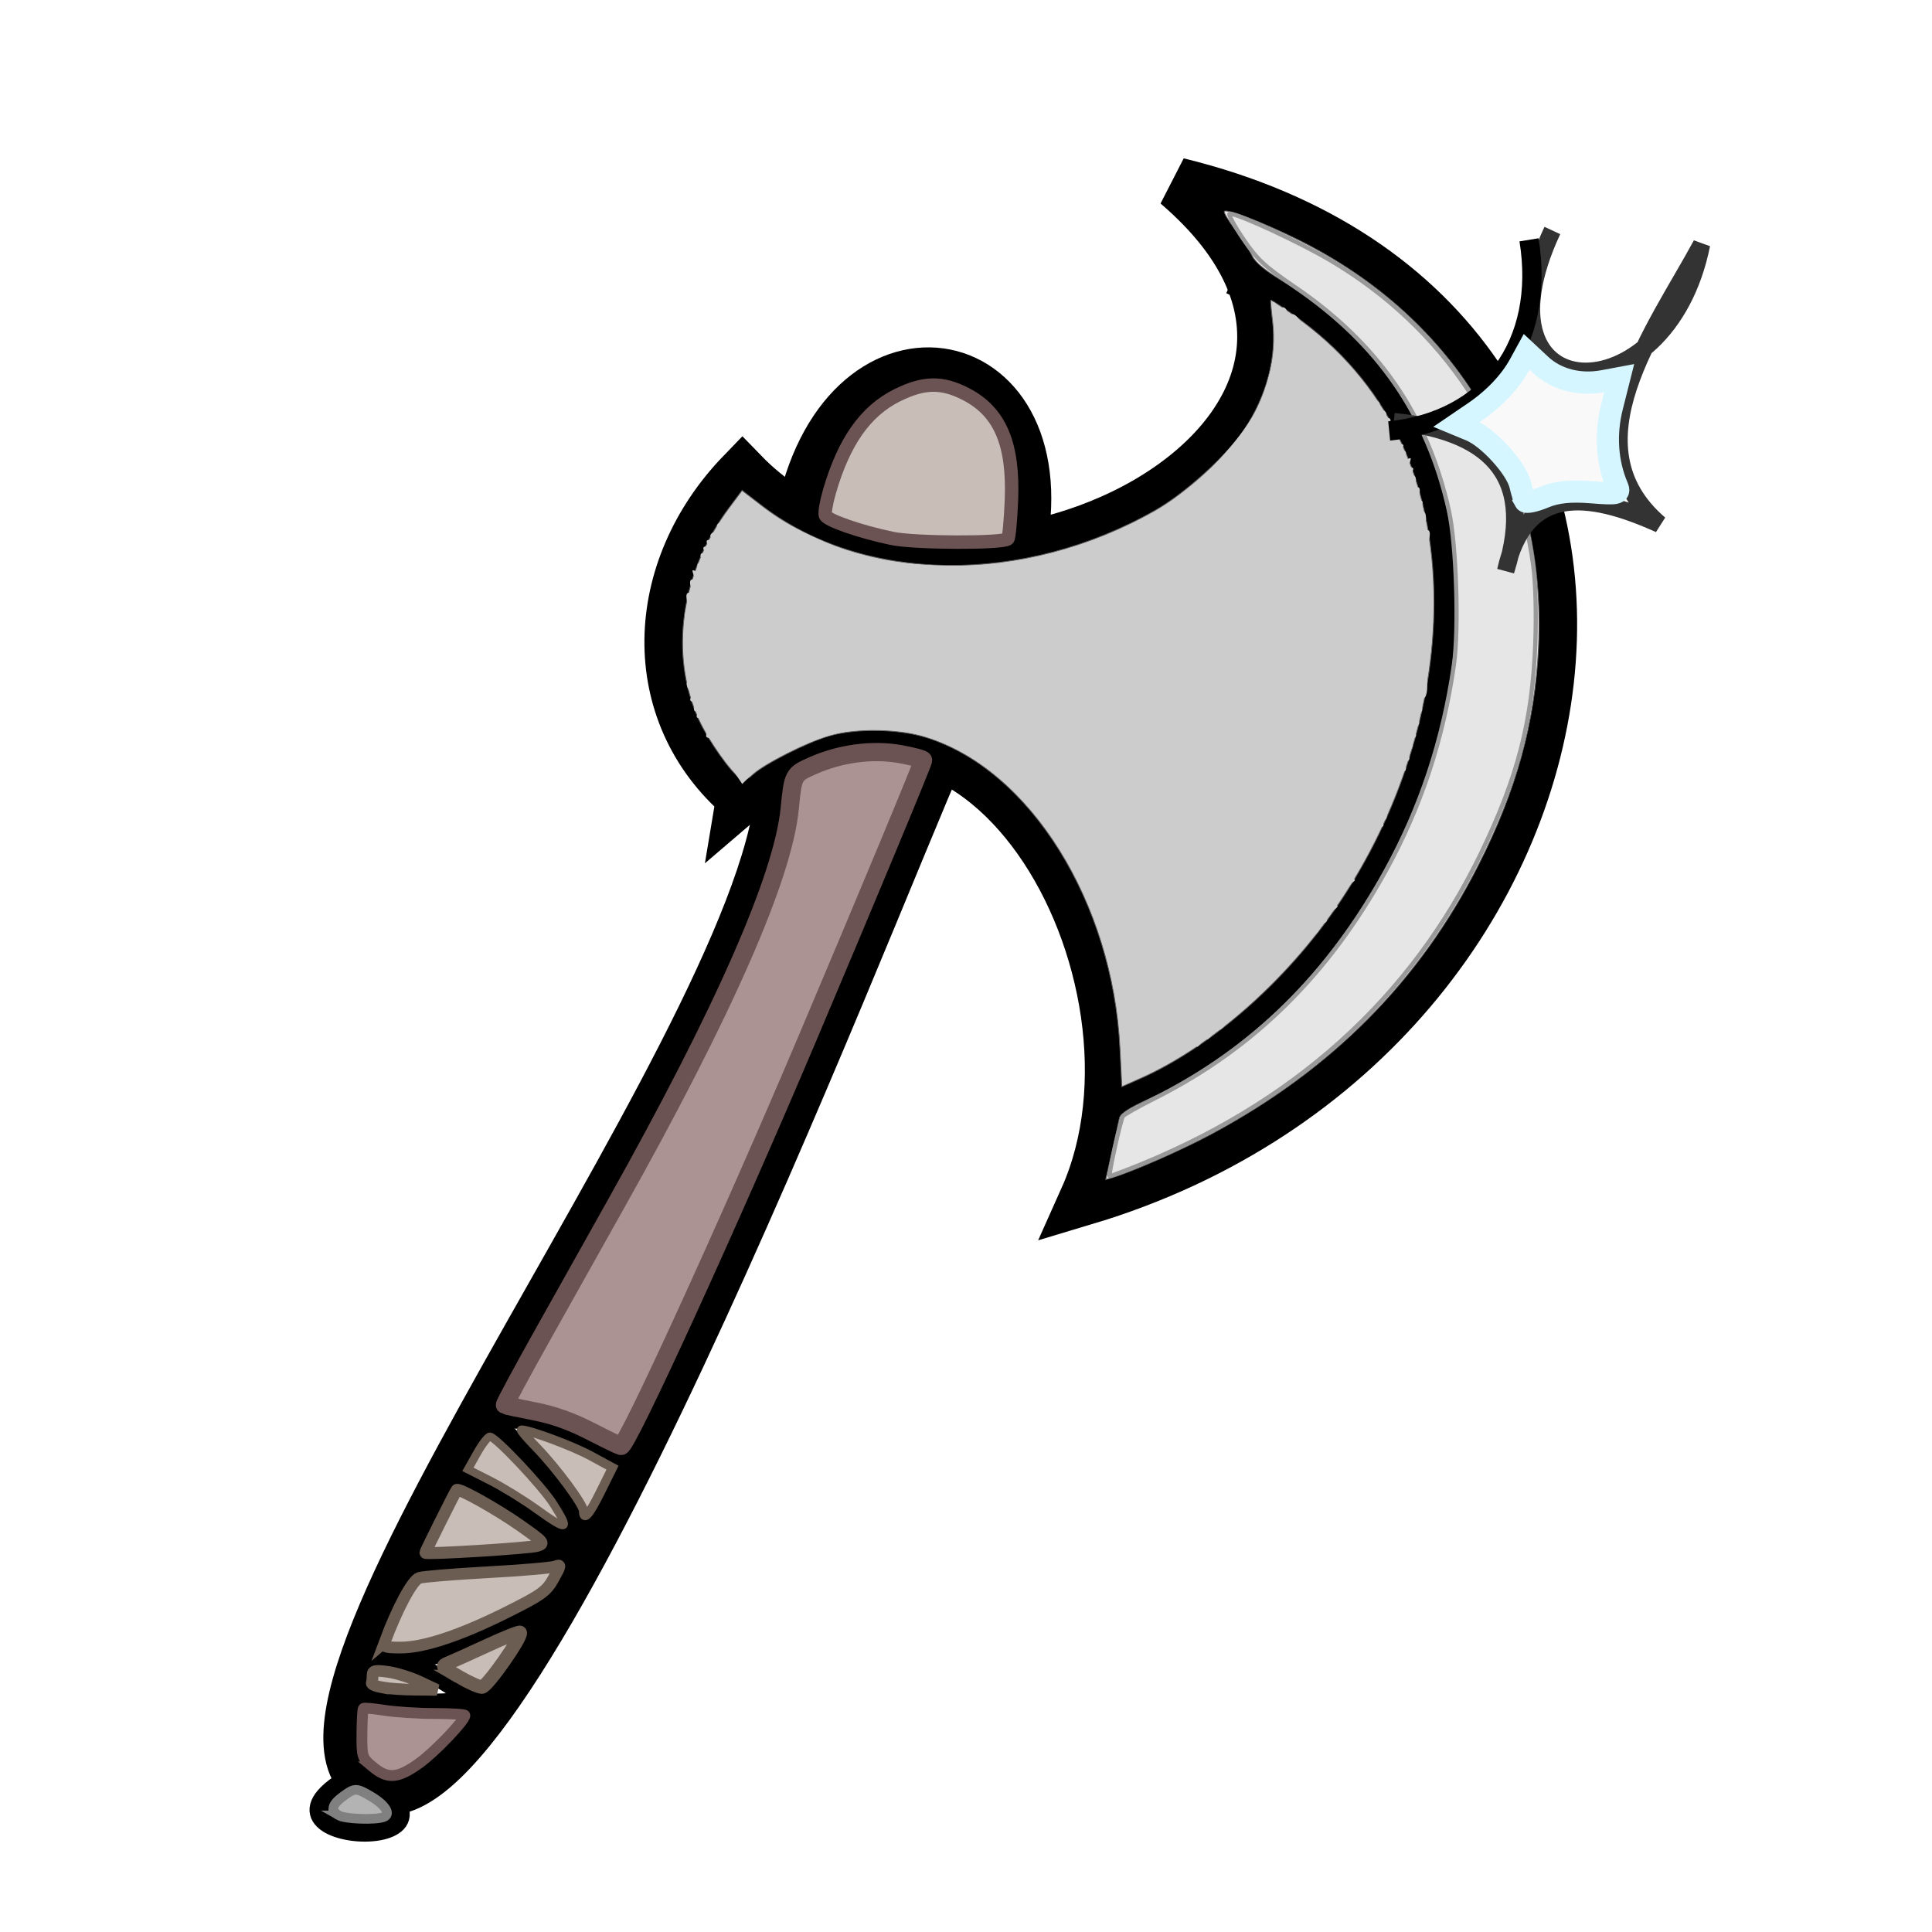<?xml version="1.0" encoding="UTF-8" standalone="no"?>
<!-- Created with Inkscape (http://www.inkscape.org/) -->

<svg
   xmlns:dc="http://purl.org/dc/elements/1.1/"
   xmlns:cc="http://creativecommons.org/ns#"
   xmlns:rdf="http://www.w3.org/1999/02/22-rdf-syntax-ns#"
   xmlns:svg="http://www.w3.org/2000/svg"
   xmlns="http://www.w3.org/2000/svg"
   xmlns:sodipodi="http://sodipodi.sourceforge.net/DTD/sodipodi-0.dtd"
   xmlns:inkscape="http://www.inkscape.org/namespaces/inkscape"
   width="100"
   height="100"
   id="svg2"
   version="1.1"
   inkscape:version="0.48.5 r10040"
   sodipodi:docname="axe.svg">
  <defs
     id="defs4">
    <inkscape:path-effect
       effect="spiro"
       id="path-effect4237"
       is_visible="true" />
    <inkscape:path-effect
       effect="spiro"
       id="path-effect4233"
       is_visible="true" />
    <inkscape:path-effect
       effect="spiro"
       id="path-effect4229"
       is_visible="true" />
    <inkscape:path-effect
       effect="spiro"
       id="path-effect4225"
       is_visible="true" />
    <inkscape:path-effect
       effect="spiro"
       id="path-effect4221"
       is_visible="true" />
    <inkscape:path-effect
       effect="spiro"
       id="path-effect3437"
       is_visible="true" />
    <inkscape:path-effect
       effect="spiro"
       id="path-effect3433"
       is_visible="true" />
    <inkscape:path-effect
       effect="spiro"
       id="path-effect3421"
       is_visible="true" />
    <inkscape:path-effect
       effect="spiro"
       id="path-effect3393"
       is_visible="true" />
    <inkscape:path-effect
       effect="spiro"
       id="path-effect3377"
       is_visible="true" />
    <inkscape:path-effect
       effect="spiro"
       id="path-effect3361"
       is_visible="true" />
    <inkscape:path-effect
       effect="spiro"
       id="path-effect3345"
       is_visible="true" />
    <inkscape:path-effect
       effect="spiro"
       id="path-effect3329"
       is_visible="true" />
  </defs>
  <sodipodi:namedview
     id="base"
     pagecolor="#ffffff"
     bordercolor="#666666"
     borderopacity="1.0"
     inkscape:pageopacity="0.0"
     inkscape:pageshadow="2"
     inkscape:zoom="5.8611001"
     inkscape:cx="-2.8799601"
     inkscape:cy="52.560018"
     inkscape:document-units="px"
     inkscape:current-layer="layer1"
     showgrid="false"
     inkscape:window-width="1680"
     inkscape:window-height="988"
     inkscape:window-x="-8"
     inkscape:window-y="-8"
     inkscape:window-maximized="1" />
  <g
     inkscape:label="Layer 1"
     inkscape:groupmode="layer"
     id="layer1"
     transform="translate(0,-952.362)"
     style="display:inline">
    <path
       style="opacity:0.721;fill:#6c5d53;fill-opacity:1;stroke:#241c1c;stroke-width:2.389;stroke-linecap:butt;stroke-linejoin:miter;stroke-miterlimit:4;stroke-opacity:1;stroke-dasharray:none;stroke-dashoffset:0"
       d=""
       id="path3299"
       inkscape:connector-curvature="0"
       transform="translate(0,952.362)" />
    <path
       style="fill:none;stroke:#000000;stroke-width:2.7;stroke-linecap:butt;stroke-linejoin:miter;stroke-miterlimit:4;stroke-opacity:1;stroke-dasharray:none"
       d="m 38.428,993.604 c -5.102,-4.373 -4.825,-11.732 0,-16.72 10.875,11.219 37.437,-2.23 22.521,-15.014 29.009,7.061 23.698,44.007 -4.777,52.55 5.196,-11.604 -5.679,-31.157 -17.744,-20.815 z"
       id="path3975"
       inkscape:connector-curvature="0" />
    <path
       style="fill:none;stroke:#000000;stroke-width:2.849;stroke-linecap:butt;stroke-linejoin:miter;stroke-miterlimit:4;stroke-opacity:1;stroke-dasharray:none"
       d="m 41.637,978.763 c 2.347,-10.681 13.352,-8.482 11.035,2.185"
       id="path3977"
       inkscape:connector-curvature="0" />
    <path
       style="fill:none;stroke:#000000;stroke-width:2.7;stroke-linecap:butt;stroke-linejoin:miter;stroke-miterlimit:4;stroke-opacity:1;stroke-dasharray:none"
       d="m 40.475,992.24 c 0.588,12.065 -28.665,48.796 -21.156,52.55 6.99,3.495 25.506,-44.934 29.346,-53.574"
       id="path3987"
       inkscape:connector-curvature="0" />
    <path
       style="fill:none;stroke:#000000;stroke-width:1px;stroke-linecap:butt;stroke-linejoin:miter;stroke-opacity:1"
       d="m 18.637,1044.107 c -7.301,3.678 7.213,4.508 0,0 z"
       id="path3995"
       inkscape:connector-curvature="0" />
    <path
       style="fill:none;stroke:#000000;stroke-width:2.7;stroke-linecap:butt;stroke-linejoin:miter;stroke-miterlimit:4;stroke-opacity:1;stroke-dasharray:none"
       d="m 57.878,1009.301 c 17.02,-6.382 24.881,-34.667 6.142,-42.995"
       id="path4013"
       inkscape:connector-curvature="0" />
    <path
       style="fill:none;stroke:#000000;stroke-width:1px;stroke-linecap:butt;stroke-linejoin:miter;stroke-opacity:1"
       d="m 18.978,1038.135 c 4.405,0.646 6.325,-1.653 9.555,-2.73"
       id="path4068"
       inkscape:connector-curvature="0" />
    <path
       style="fill:none;stroke:#000000;stroke-width:1px;stroke-linecap:butt;stroke-linejoin:miter;stroke-opacity:1"
       d="m 20.684,1033.529 c 2.818,-0.545 6.382,-0.08 8.701,-0.853"
       id="path4070"
       inkscape:connector-curvature="0" />
    <path
       style="fill:none;stroke:#000000;stroke-width:1.5;stroke-linecap:butt;stroke-linejoin:miter;stroke-miterlimit:4;stroke-opacity:1;stroke-dasharray:none"
       d="m 23.926,1028.922 c 2.647,1.143 4.161,2.47 5.46,3.583"
       id="path4072"
       inkscape:connector-curvature="0" />
    <path
       style="fill:none;stroke:#000000;stroke-width:1px;stroke-linecap:butt;stroke-linejoin:miter;stroke-opacity:1"
       d="m 25.632,1026.022 c 1.937,1.888 3.642,3.419 4.265,5.289"
       id="path4074"
       inkscape:connector-curvature="0" />
    <path
       style="fill:none;stroke:#000000;stroke-width:1px;stroke-linecap:butt;stroke-linejoin:miter;stroke-opacity:1"
       d="m 24.608,1040.353 c -1.835,-1.071 -2.273,-1.605 -4.265,-2.047"
       id="path4076"
       inkscape:connector-curvature="0" />
    <path
       style="fill:none;stroke:#000000;stroke-width:1px;stroke-linecap:butt;stroke-linejoin:miter;stroke-opacity:1"
       d="m 25.12,1040.183 c -2.233,0.614 -4.68,0.306 -6.825,-0.171"
       id="path4080"
       inkscape:connector-curvature="0" />
    <path
       style="fill:none;stroke:#000000;stroke-width:1px;stroke-linecap:butt;stroke-linejoin:miter;stroke-opacity:1"
       d="m 24.949,1026.192 c 1.819,-1.125 5.121,0.428 7.166,1.706"
       id="path4084"
       inkscape:connector-curvature="0" />
    <path
       style="fill:none;stroke:#000000;stroke-width:1px;stroke-linecap:butt;stroke-linejoin:miter;stroke-opacity:1"
       d="m 29.556,1032.676 c -0.098,-0.821 0.1,-0.901 0.171,-1.536"
       id="path4086"
       inkscape:connector-curvature="0" />
    <path
       style="fill:none;stroke:#000000;stroke-width:1px;stroke-linecap:butt;stroke-linejoin:miter;stroke-opacity:1"
       d="m 42.044,979.493 c -0.043,-0.721 0.173,-1.303 0.362,-1.87"
       id="path4094"
       inkscape:connector-curvature="0" />
    <path
       style="fill:#808080;stroke:#000000;stroke-width:1px;stroke-linecap:butt;stroke-linejoin:miter;stroke-opacity:1"
       d="m 52.902,979.734 c -0.149,0.335 -0.161,0.643 -0.181,0.724"
       id="path4096"
       inkscape:connector-curvature="0" />
    <path
       style="fill:#cccccc;fill-opacity:1;stroke:#615b5b;stroke-width:0.042;stroke-linecap:butt;stroke-linejoin:miter;stroke-miterlimit:4;stroke-opacity:1;stroke-dasharray:none;stroke-dashoffset:0"
       d="m 57.967,1006.618 c -0.368,-7.537 -4.641,-14.396 -10.018,-16.083 -1.433,-0.45 -3.629,-0.485 -5.033,-0.082 -1.124,0.323 -3.37,1.462 -3.953,2.004 -0.26,0.242 -0.451,0.299 -0.643,0.191 -0.455,-0.254 -1.654,-1.949 -2.149,-3.036 -1.542,-3.388 -0.938,-7.615 1.567,-10.966 l 0.672,-0.899 1.015,0.781 c 5.253,4.042 13.534,4.141 20.38,0.243 1.551,-0.883 3.72,-2.848 4.588,-4.154 1.179,-1.776 1.699,-3.772 1.472,-5.649 -0.068,-0.563 -0.109,-1.043 -0.09,-1.067 0.018,-0.024 0.564,0.331 1.213,0.788 4.755,3.351 7.236,8.449 7.235,14.867 -8.53e-4,5.328 -1.778,10.932 -4.95,15.611 -2.693,3.972 -6.599,7.405 -10.276,9.031 l -0.932,0.412 -0.097,-1.992 z"
       id="path4098"
       inkscape:connector-curvature="0" />
    <path
       style="fill:#e6e6e6;fill-opacity:1;stroke:#615b5b;stroke-width:0.042;stroke-linecap:butt;stroke-linejoin:miter;stroke-miterlimit:4;stroke-opacity:1;stroke-dasharray:none;stroke-dashoffset:0"
       d="m 57.552,1012.006 c 0.177,-0.775 0.351,-1.564 0.386,-1.754 0.046,-0.246 0.488,-0.536 1.536,-1.008 11.534,-5.194 18.7,-20.839 14.893,-32.513 -1.28,-3.924 -4.223,-7.596 -7.77,-9.695 -1.098,-0.65 -1.609,-1.063 -1.794,-1.45 -0.142,-0.298 -0.543,-0.914 -0.89,-1.369 -0.347,-0.455 -0.591,-0.868 -0.54,-0.919 0.136,-0.136 2.029,0.593 3.771,1.452 8.316,4.103 12.925,11.892 12.491,21.109 -0.185,3.915 -1.142,7.391 -3.103,11.261 -3.053,6.026 -7.6,10.605 -13.86,13.957 -1.53,0.819 -4.059,1.929 -5.091,2.235 l -0.35,0.104 0.322,-1.408 0,0 z"
       id="path4100"
       inkscape:connector-curvature="0" />
    <path
       style="fill:#ac9393;fill-opacity:1;stroke:#6c5353;stroke-width:0.942;stroke-linecap:butt;stroke-linejoin:miter;stroke-miterlimit:4;stroke-opacity:1;stroke-dasharray:none;stroke-dashoffset:0"
       d="m 30.546,1026.433 c -0.981,-0.505 -1.919,-0.837 -2.9,-1.025 -0.798,-0.153 -1.477,-0.298 -1.509,-0.323 -0.033,-0.025 0.879,-1.721 2.027,-3.768 1.147,-2.048 2.818,-5.028 3.712,-6.623 5.589,-9.967 8.65,-16.932 8.999,-20.474 0.174,-1.766 0.182,-1.78 1.197,-2.229 1.436,-0.635 3.086,-0.853 4.52,-0.597 0.653,0.117 1.188,0.26 1.188,0.318 0,0.133 -2.901,7.106 -5.997,14.416 -4.055,9.573 -9.345,21.137 -9.644,21.08 -0.077,-0.015 -0.793,-0.363 -1.591,-0.774 z"
       id="path4102"
       inkscape:connector-curvature="0" />
    <path
       style="fill:#ac9393;fill-opacity:1;stroke:#6c5353;stroke-width:0.561;stroke-linecap:butt;stroke-linejoin:miter;stroke-miterlimit:4;stroke-opacity:1;stroke-dasharray:none;stroke-dashoffset:0"
       d="m 19.298,1043.817 c -0.555,-0.463 -0.572,-0.515 -0.564,-1.718 0.004,-0.682 0.039,-1.272 0.077,-1.31 0.038,-0.038 0.525,0.01 1.083,0.096 0.557,0.091 1.723,0.166 2.591,0.167 0.868,6e-4 1.578,0.045 1.578,0.098 0,0.267 -1.561,1.9 -2.374,2.482 -1.098,0.787 -1.621,0.827 -2.391,0.185 z"
       id="path4104"
       inkscape:connector-curvature="0" />
    <path
       style="fill:#c8beb7;fill-opacity:1;stroke:#6c5353;stroke-width:0.696;stroke-linecap:butt;stroke-linejoin:miter;stroke-miterlimit:4;stroke-opacity:1;stroke-dasharray:none;stroke-dashoffset:0"
       d="m 46.179,980.231 c -1.639,-0.341 -3.357,-0.935 -3.457,-1.194 -0.046,-0.12 0.047,-0.668 0.206,-1.219 0.748,-2.586 1.859,-4.171 3.502,-4.992 1.385,-0.692 2.338,-0.706 3.586,-0.054 1.752,0.915 2.456,2.577 2.335,5.511 -0.042,1.022 -0.126,1.908 -0.186,1.968 -0.24,0.24 -4.812,0.225 -5.985,-0.019 z"
       id="path4106"
       inkscape:connector-curvature="0" />
    <path
       style="fill:#c8beb7;fill-opacity:1;stroke:#6c5d53;stroke-width:0.619;stroke-linecap:butt;stroke-linejoin:miter;stroke-miterlimit:4;stroke-opacity:1;stroke-dasharray:none;stroke-dashoffset:0"
       d="m 22.015,1032.732 c 8e-5,-0.058 1.558,-3.177 1.623,-3.249 0.105,-0.117 2.113,1.009 3.319,1.86 1.198,0.846 1.249,0.907 0.853,1.03 -0.396,0.124 -5.795,0.458 -5.795,0.359 l 0,0 z"
       id="path4108"
       inkscape:connector-curvature="0" />
    <path
       style="fill:#c8beb7;fill-opacity:1;stroke:#6c5d53;stroke-width:0.606;stroke-linecap:butt;stroke-linejoin:miter;stroke-miterlimit:4;stroke-opacity:1;stroke-dasharray:none;stroke-dashoffset:0"
       d="m 19.919,1037.342 c 0.655,-1.759 1.436,-3.205 1.787,-3.31 0.217,-0.065 1.815,-0.196 3.551,-0.291 1.736,-0.095 3.304,-0.229 3.484,-0.299 0.3,-0.115 0.293,-0.063 -0.085,0.619 -0.368,0.664 -0.625,0.851 -2.375,1.727 -2.435,1.219 -4.332,1.852 -5.548,1.852 -0.809,0 -0.91,-0.037 -0.813,-0.299 z"
       id="path4110"
       inkscape:connector-curvature="0" />
    <path
       style="fill:#c8beb7;fill-opacity:1;stroke:#6c5d53;stroke-width:0.603;stroke-linecap:butt;stroke-linejoin:miter;stroke-miterlimit:4;stroke-opacity:1;stroke-dasharray:none;stroke-dashoffset:0"
       d="m 19.797,1039.708 c -0.328,-0.058 -0.578,-0.163 -0.555,-0.234 0.023,-0.07 0.043,-0.254 0.043,-0.407 0,-0.234 0.128,-0.262 0.793,-0.17 0.436,0.06 1.185,0.294 1.664,0.521 l 0.87,0.412 -1.109,-0.01 c -0.61,0 -1.378,-0.056 -1.706,-0.114 z"
       id="path4112"
       inkscape:connector-curvature="0" />
    <path
       style="fill:#c8beb7;fill-opacity:1;stroke:#6c5d53;stroke-width:0.703;stroke-linecap:butt;stroke-linejoin:miter;stroke-miterlimit:4;stroke-opacity:1;stroke-dasharray:none;stroke-dashoffset:0"
       d="m 23.735,1039.141 c -0.894,-0.521 -0.911,-0.545 -0.512,-0.706 0.227,-0.092 1.136,-0.501 2.018,-0.909 0.883,-0.408 1.638,-0.709 1.678,-0.669 0.161,0.161 -1.707,2.83 -1.977,2.827 -0.155,0 -0.699,-0.246 -1.208,-0.543 z"
       id="path4114"
       inkscape:connector-curvature="0" />
    <path
       style="fill:#c8beb7;fill-opacity:1;stroke:#6c5d53;stroke-width:0.42;stroke-linecap:butt;stroke-linejoin:miter;stroke-miterlimit:4;stroke-opacity:1;stroke-dasharray:none;stroke-dashoffset:0"
       d="m 27.731,1030.449 c -0.657,-0.472 -1.716,-1.123 -2.353,-1.446 l -1.158,-0.587 0.476,-0.847 c 0.262,-0.466 0.559,-0.848 0.66,-0.848 0.289,-3e-4 2.699,2.554 3.291,3.488 0.888,1.401 0.75,1.437 -0.915,0.239 z"
       id="path4116"
       inkscape:connector-curvature="0" />
    <path
       style="fill:#c8beb7;fill-opacity:1;stroke:#6c5d53;stroke-width:0.472;stroke-linecap:butt;stroke-linejoin:miter;stroke-miterlimit:4;stroke-opacity:1;stroke-dasharray:none;stroke-dashoffset:0"
       d="m 30.205,1030.579 c 0,-0.333 -1.409,-2.236 -2.445,-3.303 -0.479,-0.493 -0.823,-0.896 -0.766,-0.896 0.426,0 2.649,0.828 3.576,1.332 l 1.133,0.616 -0.616,1.244 c -0.587,1.187 -0.882,1.523 -0.882,1.007 z"
       id="path4118"
       inkscape:connector-curvature="0" />
    <path
       style="fill:#b3b3b3;fill-opacity:1;stroke:#808080;stroke-width:0.498;stroke-linecap:butt;stroke-linejoin:miter;stroke-miterlimit:4;stroke-opacity:1;stroke-dasharray:none;stroke-dashoffset:0"
       d="m 17.537,1046.329 c -0.432,-0.252 -0.368,-0.553 0.206,-0.978 0.622,-0.46 0.692,-0.461 1.452,-0.013 0.754,0.445 1.054,0.925 0.671,1.073 -0.427,0.164 -2.002,0.108 -2.329,-0.082 z"
       id="path4120"
       inkscape:connector-curvature="0" />
    <path
       style="fill:#cccccc;fill-opacity:1;stroke:#999999;stroke-width:0;stroke-linecap:butt;stroke-linejoin:miter;stroke-miterlimit:4;stroke-opacity:1;stroke-dasharray:none;stroke-dashoffset:0"
       d="m 58.183,1008.339 c -0.002,-0.071 -0.077,-1.022 -0.167,-2.113 -0.833,-10.051 -7.517,-17.406 -14.491,-15.947 -1.457,0.305 -3.898,1.453 -4.617,2.172 l -0.49,0.49 -0.802,-1.196 c -0.441,-0.658 -0.869,-1.196 -0.95,-1.196 -0.081,0 -0.133,-0.058 -0.114,-0.128 0.063,-0.24 -0.227,-0.896 -0.397,-0.896 -0.093,0 -0.122,-0.077 -0.064,-0.171 0.058,-0.094 0.027,-0.171 -0.07,-0.171 -0.096,0 -0.131,-0.115 -0.077,-0.256 0.054,-0.141 0.009,-0.256 -0.101,-0.256 -0.109,0 -0.149,-0.08 -0.089,-0.178 0.061,-0.098 0.02,-0.287 -0.09,-0.419 -0.11,-0.133 -0.15,-0.321 -0.09,-0.419 0.061,-0.098 0.061,-0.257 0.001,-0.354 -0.168,-0.271 -0.213,-3.407 -0.049,-3.407 0.079,0 0.096,-0.192 0.037,-0.427 -0.069,-0.274 -0.035,-0.427 0.094,-0.427 0.123,0 0.159,-0.132 0.092,-0.341 -0.061,-0.191 -0.031,-0.341 0.068,-0.341 0.097,0 0.128,-0.128 0.068,-0.284 -0.08,-0.207 -0.047,-0.246 0.12,-0.143 0.167,0.103 0.199,0.065 0.12,-0.143 -0.06,-0.156 -0.026,-0.284 0.075,-0.284 0.101,0 0.139,-0.115 0.085,-0.256 -0.054,-0.141 -0.019,-0.256 0.077,-0.256 0.096,0 0.128,-0.077 0.07,-0.171 -0.058,-0.094 -0.02,-0.171 0.085,-0.171 0.105,0 0.143,-0.077 0.085,-0.171 -0.058,-0.094 -0.02,-0.171 0.085,-0.171 0.105,0 0.148,-0.069 0.096,-0.153 -0.052,-0.084 0.025,-0.199 0.171,-0.255 0.146,-0.056 0.223,-0.171 0.171,-0.256 -0.052,-0.085 0.024,-0.2 0.171,-0.256 0.146,-0.056 0.236,-0.16 0.201,-0.231 -0.036,-0.071 0.173,-0.381 0.463,-0.689 l 0.528,-0.56 0.934,0.709 c 1.226,0.931 3.665,2.088 5.37,2.546 1.903,0.512 5.401,0.637 7.619,0.273 3.038,-0.499 6.344,-1.774 8.392,-3.236 1.736,-1.24 3.648,-3.372 4.313,-4.812 0.715,-1.547 1.053,-3.489 0.801,-4.592 -0.162,-0.709 -0.056,-1.02 0.204,-0.599 0.059,0.095 0.171,0.134 0.248,0.086 0.078,-0.048 0.187,0.033 0.243,0.179 0.056,0.146 0.171,0.223 0.255,0.171 0.084,-0.052 0.28,0.099 0.435,0.336 0.155,0.237 0.336,0.408 0.403,0.381 0.066,-0.027 0.74,0.585 1.498,1.359 0.758,0.775 1.334,1.411 1.28,1.414 -0.054,0.003 0.071,0.147 0.279,0.32 0.207,0.173 0.331,0.36 0.274,0.417 -0.056,0.056 0.023,0.151 0.177,0.21 0.154,0.059 0.237,0.176 0.184,0.261 -0.052,0.085 0.024,0.2 0.171,0.256 0.146,0.056 0.223,0.171 0.171,0.255 -0.052,0.084 -0.013,0.153 0.086,0.153 0.099,0 0.164,0.058 0.143,0.128 -0.059,0.199 0.446,1.237 0.602,1.237 0.076,0 0.092,0.077 0.034,0.171 -0.058,0.094 -0.027,0.171 0.07,0.171 0.096,0 0.126,0.128 0.066,0.284 -0.08,0.207 -0.047,0.246 0.12,0.143 0.167,-0.103 0.199,-0.065 0.12,0.143 -0.06,0.156 -0.03,0.284 0.066,0.284 0.096,0 0.131,0.071 0.077,0.159 -0.054,0.087 -0.023,0.205 0.068,0.261 0.091,0.056 0.123,0.215 0.07,0.353 -0.053,0.138 -0.006,0.25 0.104,0.25 0.123,0 0.158,0.132 0.092,0.341 -0.061,0.191 -0.031,0.341 0.068,0.341 0.097,0 0.136,0.107 0.085,0.239 -0.05,0.131 -0.009,0.29 0.091,0.352 0.101,0.062 0.136,0.3 0.078,0.529 -0.067,0.266 -0.031,0.416 0.098,0.416 0.136,0 0.166,0.167 0.091,0.508 -0.061,0.279 -0.058,0.594 0.008,0.701 0.162,0.262 0.195,5.275 0.034,5.275 -0.07,-2e-5 -0.129,0.249 -0.131,0.554 -0.002,0.305 -0.005,0.804 -0.007,1.109 -0.002,0.305 -0.086,0.554 -0.187,0.554 -0.101,0 -0.144,0.153 -0.094,0.341 0.049,0.188 0.014,0.387 -0.077,0.444 -0.091,0.057 -0.126,0.208 -0.077,0.336 0.049,0.128 0.011,0.282 -0.085,0.341 -0.096,0.059 -0.134,0.215 -0.083,0.347 0.05,0.131 0.009,0.239 -0.092,0.239 -0.101,0 -0.14,0.113 -0.087,0.25 0.053,0.138 0.017,0.299 -0.079,0.358 -0.096,0.059 -0.134,0.215 -0.083,0.347 0.05,0.131 0.009,0.239 -0.092,0.239 -0.101,0 -0.141,0.11 -0.09,0.245 0.052,0.135 0.024,0.269 -0.062,0.299 -0.086,0.029 -0.185,0.207 -0.221,0.395 -0.036,0.188 -0.203,0.648 -0.371,1.024 -0.168,0.375 -0.307,0.778 -0.309,0.896 -0.002,0.117 -0.072,0.213 -0.156,0.213 -0.084,0 -0.105,0.077 -0.047,0.171 0.058,0.094 0.024,0.171 -0.075,0.171 -0.099,0 -0.181,0.066 -0.181,0.147 0,0.081 -0.301,0.695 -0.669,1.365 -0.368,0.67 -0.618,1.219 -0.555,1.221 0.063,10e-4 0.035,0.059 -0.064,0.128 -0.281,0.197 -0.969,1.234 -0.819,1.234 0.074,0 -0.037,0.12 -0.247,0.268 -0.21,0.147 -0.343,0.331 -0.295,0.409 0.048,0.077 -0.039,0.189 -0.192,0.248 -0.154,0.059 -0.234,0.152 -0.179,0.207 0.055,0.055 -0.129,0.293 -0.409,0.529 -0.28,0.236 -0.482,0.457 -0.447,0.491 0.093,0.093 -3.356,3.572 -3.489,3.52 -0.063,-0.025 -0.274,0.158 -0.469,0.406 -0.195,0.248 -0.357,0.383 -0.361,0.3 -0.003,-0.083 -0.157,0.03 -0.341,0.252 -0.185,0.222 -0.338,0.337 -0.341,0.256 -0.003,-0.081 -0.118,0 -0.256,0.184 -0.138,0.182 -0.25,0.273 -0.25,0.202 0,-0.071 -0.211,0.02 -0.469,0.202 -0.7,0.495 -3.284,1.763 -3.287,1.613 l 7e-6,0 z"
       id="path4122"
       inkscape:connector-curvature="0" />
    <path
       style="fill:#e6e6e6;fill-opacity:1;stroke:#999999;stroke-width:0.217;stroke-linecap:butt;stroke-linejoin:miter;stroke-miterlimit:4;stroke-opacity:1;stroke-dasharray:none;stroke-dashoffset:0"
       d="m 57.699,1011.766 c 0.181,-0.812 0.37,-1.544 0.421,-1.626 0.051,-0.082 0.795,-0.502 1.655,-0.934 5.095,-2.559 8.969,-6.372 11.943,-11.753 1.818,-3.291 2.97,-6.765 3.534,-10.66 0.271,-1.872 0.128,-6.281 -0.26,-8.015 -1.105,-4.936 -3.648,-8.619 -7.992,-11.576 -1.567,-1.067 -1.939,-1.415 -2.677,-2.509 -0.471,-0.699 -0.774,-1.27 -0.673,-1.27 0.439,0 3.636,1.483 5.217,2.42 5.865,3.475 9.596,9.096 10.495,15.809 0.12,0.894 0.16,2.487 0.103,4.036 -0.148,3.967 -0.887,6.842 -2.765,10.751 -3.661,7.619 -9.793,13.13 -18.305,16.452 -0.496,0.194 -0.929,0.352 -0.963,0.352 -0.033,0 0.088,-0.664 0.269,-1.477 l 0,0 z"
       id="path4124"
       inkscape:connector-curvature="0" />
    <path
       style="fill:none;stroke:#333333;stroke-width:0.9;stroke-linecap:butt;stroke-linejoin:miter;stroke-miterlimit:4;stroke-opacity:1;stroke-dasharray:none"
       d="m 80.349,964.292 c -4.397,9.426 5.915,9.757 7.721,0.724 -2.423,4.474 -6.942,10.388 -2.172,14.477 -3.717,-1.679 -6.971,-2.048 -7.963,2.413 1.611,-5.126 -1.063,-7.248 -5.791,-7.721"
       id="path4322"
       inkscape:connector-curvature="0" />
    <path
       style="fill:none;stroke:#000000;stroke-width:1px;stroke-linecap:butt;stroke-linejoin:miter;stroke-opacity:1"
       d="m 79.142,964.775 c 0.873,5.389 -2.073,9.376 -7.239,9.893"
       id="path4324"
       inkscape:connector-curvature="0" />
    <path
       style="fill:#f9f9f9;fill-opacity:1;stroke:#d5f6ff;stroke-width:1.149;stroke-linecap:butt;stroke-linejoin:miter;stroke-miterlimit:4;stroke-opacity:1;stroke-dasharray:none;stroke-dashoffset:0"
       d="m 78.944,978.3 c -0.051,-0.092 -0.165,-0.468 -0.253,-0.836 -0.208,-0.869 -1.641,-2.448 -2.571,-2.833 l -0.729,-0.302 0.898,-0.611 c 1.04,-0.707 1.876,-1.587 2.377,-2.501 l 0.352,-0.643 0.724,0.676 c 0.812,0.759 2.016,1.071 3.244,0.84 l 0.823,-0.154 -0.372,1.476 c -0.361,1.433 -0.264,2.879 0.277,4.154 0.149,0.35 -0.009,0.382 -1.356,0.273 -1.071,-0.086 -1.792,-0.011 -2.423,0.253 -0.494,0.207 -0.941,0.301 -0.992,0.209 l 0,0 z"
       id="path4326"
       inkscape:connector-curvature="0" />
  </g>
</svg>
